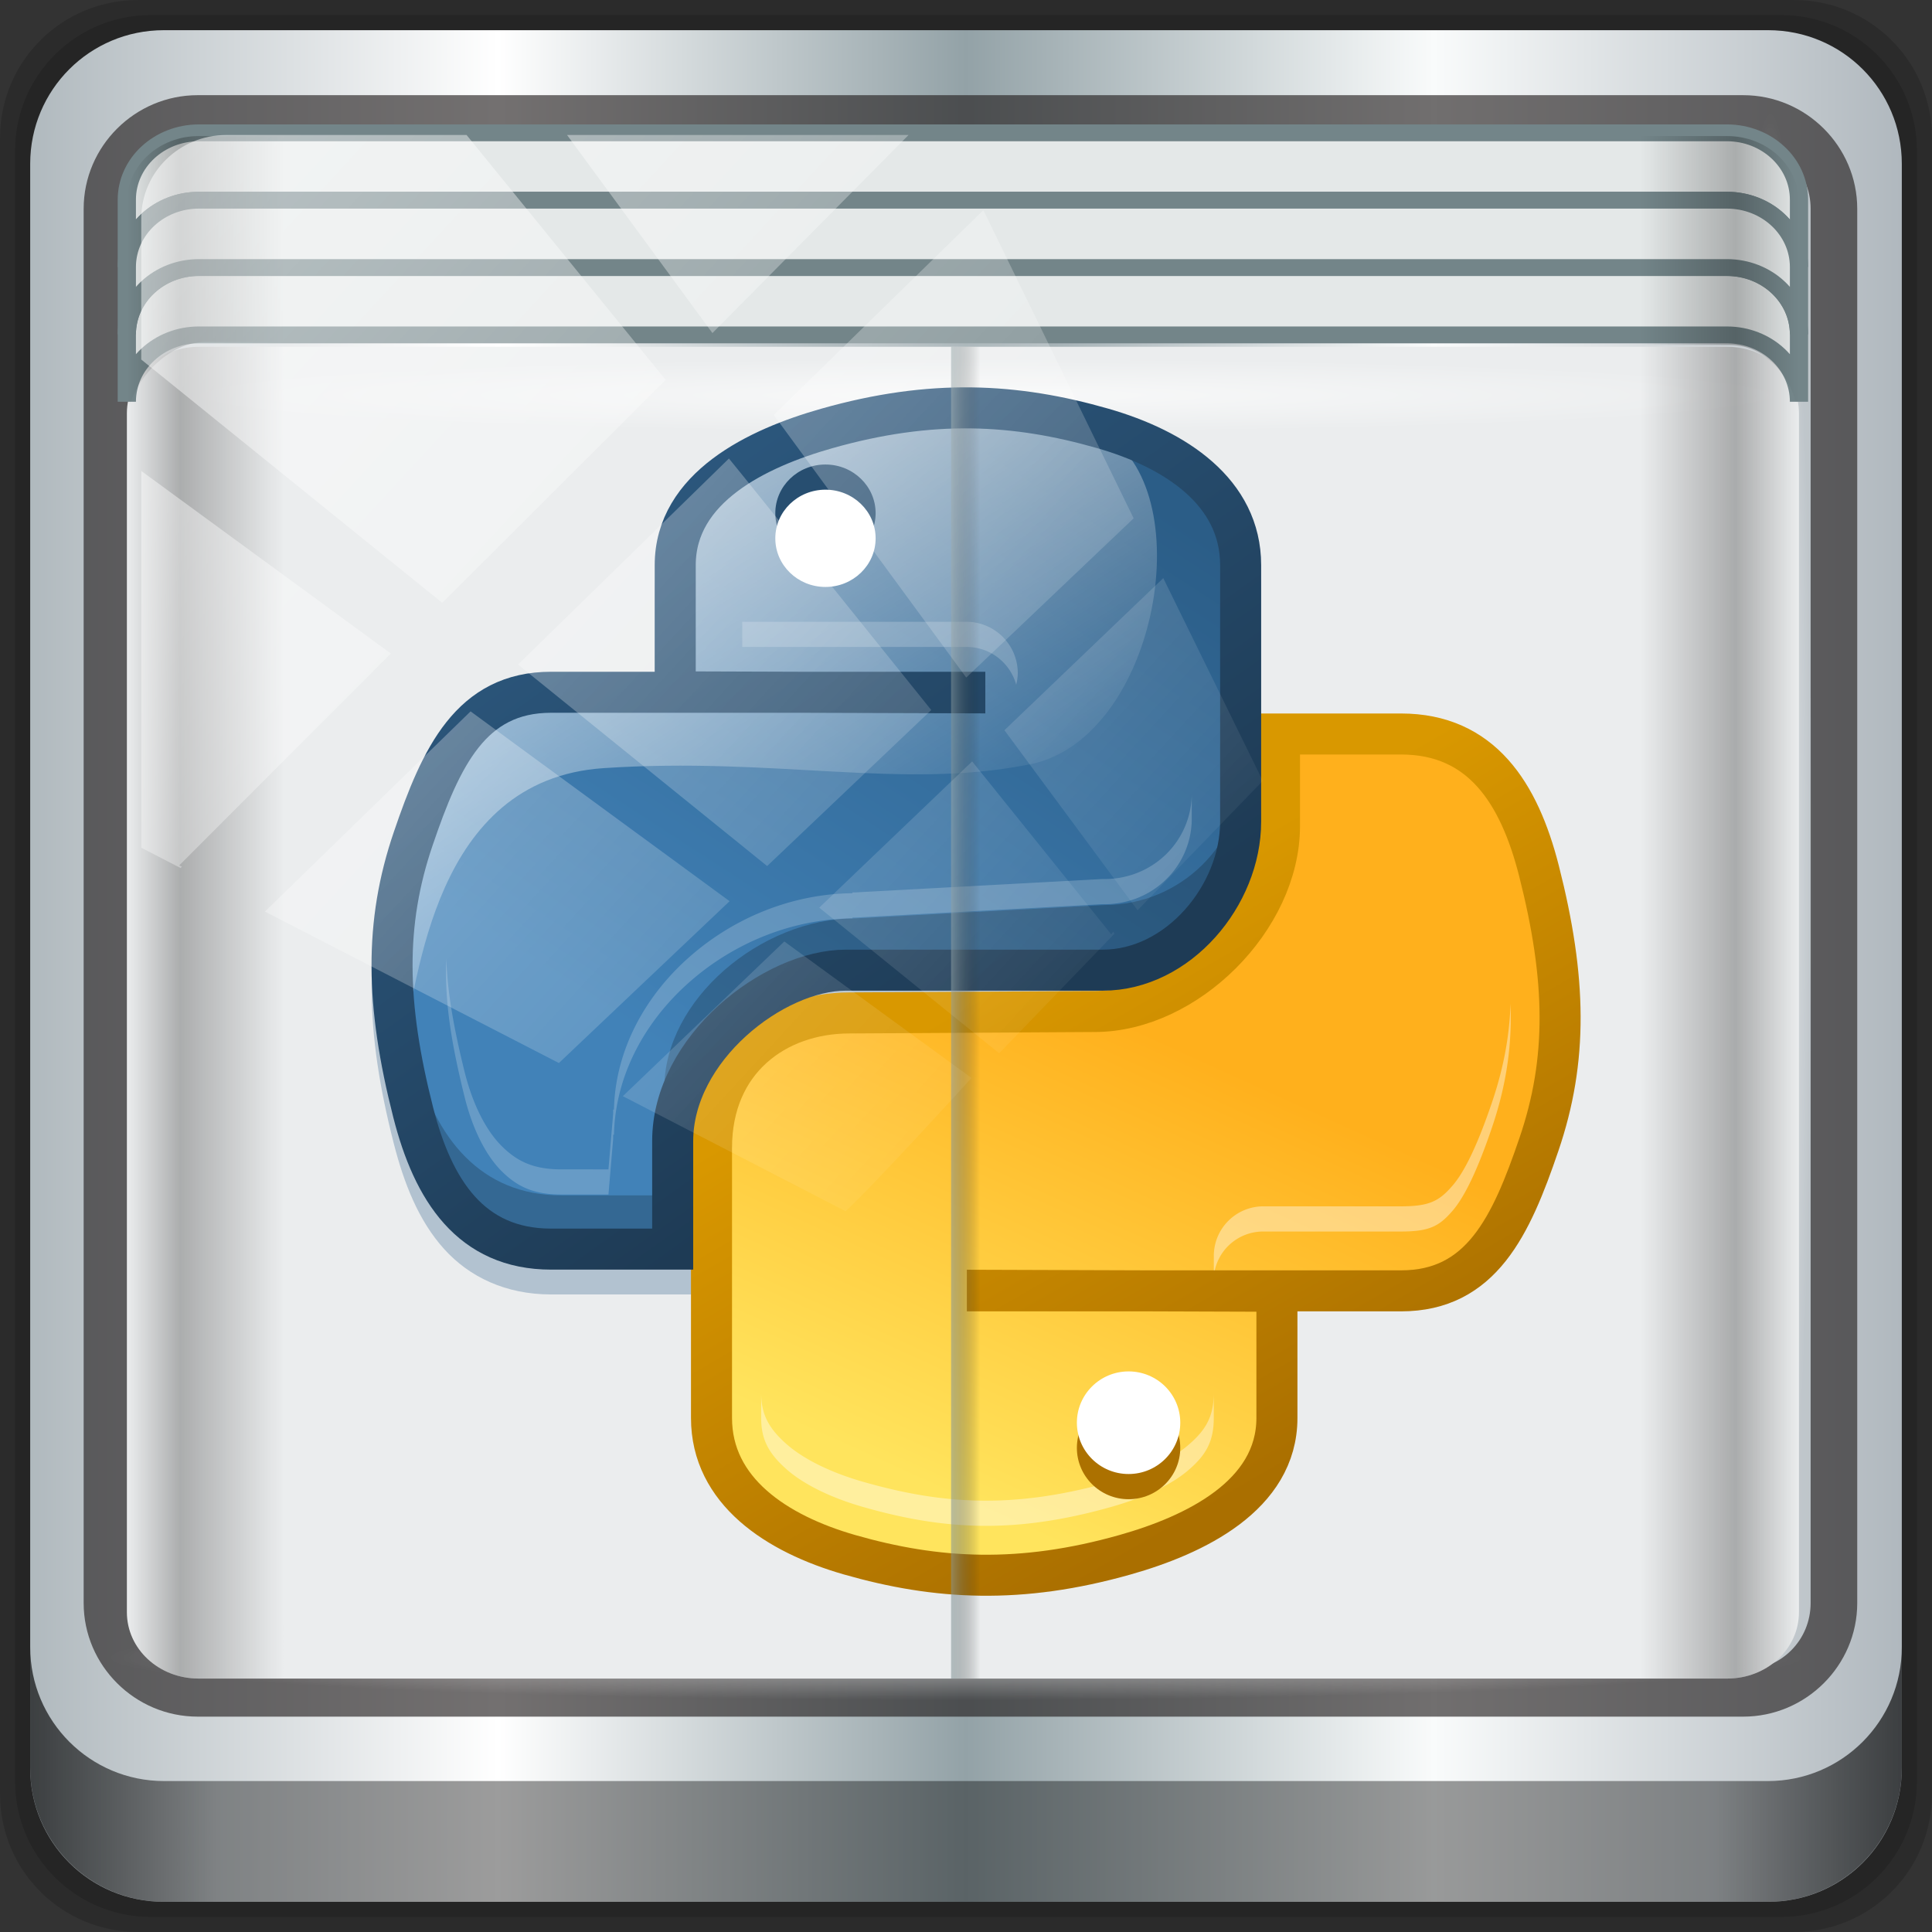 <?xml version="1.0" encoding="UTF-8" standalone="no"?>
<!-- Created with Inkscape (http://www.inkscape.org/) -->

<svg
   xmlns:dc="http://purl.org/dc/elements/1.1/"
   xmlns:cc="http://creativecommons.org/ns#"
   xmlns:rdf="http://www.w3.org/1999/02/22-rdf-syntax-ns#"
   xmlns:svg="http://www.w3.org/2000/svg"
   xmlns="http://www.w3.org/2000/svg"
   xmlns:xlink="http://www.w3.org/1999/xlink"
   xmlns:sodipodi="http://sodipodi.sourceforge.net/DTD/sodipodi-0.dtd"
   xmlns:inkscape="http://www.inkscape.org/namespaces/inkscape"
   width="96"
   height="96"
   viewBox="0 0 96 96"
   version="1.1"
   id="svg1072"
   inkscape:version="0.92.1 r15371"
   sodipodi:docname="applications-python.svg">
  <rect x="0" y="0" width="96" height="96" fill="#333333" stroke="none"/>
  <defs
     id="defs1066">
    <linearGradient
       inkscape:collect="always"
       xlink:href="#linearGradient6139-0"
       id="linearGradient4071"
       gradientUnits="userSpaceOnUse"
       gradientTransform="matrix(1.107,0,0,1.107,-4.994,-3.621)"
       x1="6"
       y1="47"
       x2="90"
       y2="47" />
    <linearGradient
       id="linearGradient6139-0">
      <stop
         id="stop6141-2"
         offset="0"
         style="stop-color:#b0b9be;stop-opacity:1" />
      <stop
         style="stop-color:#ffffff;stop-opacity:1;"
         offset="0.25"
         id="stop6151-0" />
      <stop
         style="stop-color:#93a2a7;stop-opacity:1"
         offset="0.5"
         id="stop6147-1" />
      <stop
         id="stop6149-4"
         offset="0.75"
         style="stop-color:#f9fbfb;stop-opacity:1" />
      <stop
         id="stop6143-4"
         offset="1"
         style="stop-color:#b0b8be;stop-opacity:1" />
    </linearGradient>
    <linearGradient
       gradientTransform="translate(0.149,0.415)"
       inkscape:collect="always"
       xlink:href="#linearGradient3832-0-6-1-1"
       id="linearGradient4129"
       x1="1.5"
       y1="88.172"
       x2="94.5"
       y2="88.172"
       gradientUnits="userSpaceOnUse" />
    <linearGradient
       id="linearGradient3832-0-6-1-1">
      <stop
         style="stop-color:#000000;stop-opacity:1;"
         offset="0"
         id="stop3834-6-3-7-1" />
      <stop
         id="stop3872-2-4"
         offset="0.1"
         style="stop-color:#000000;stop-opacity:0.588;" />
      <stop
         style="stop-color:#000000;stop-opacity:0.588;"
         offset="0.9"
         id="stop3844-6-2-7-6" />
      <stop
         style="stop-color:#000000;stop-opacity:1;"
         offset="1"
         id="stop3836-5-0-2-9" />
    </linearGradient>
    <radialGradient
       inkscape:collect="always"
       xlink:href="#linearGradient4050"
       id="radialGradient7462"
       gradientUnits="userSpaceOnUse"
       gradientTransform="matrix(0.975,0,0,0.049,34.048,80.582)"
       cx="13.948"
       cy="44.893"
       fx="13.948"
       fy="44.893"
       r="43.199" />
    <linearGradient
       inkscape:collect="always"
       id="linearGradient4050">
      <stop
         style="stop-color:#ffffff;stop-opacity:1;"
         offset="0"
         id="stop4052" />
      <stop
         style="stop-color:#ffffff;stop-opacity:0;"
         offset="1"
         id="stop4054" />
    </linearGradient>
    <radialGradient
       inkscape:collect="always"
       xlink:href="#linearGradient4050"
       id="radialGradient7464"
       gradientUnits="userSpaceOnUse"
       gradientTransform="matrix(0.888,0,0,0.049,31.96,-90.317)"
       cx="13.948"
       cy="44.893"
       fx="13.948"
       fy="44.893"
       r="43.199" />
    <radialGradient
       inkscape:collect="always"
       xlink:href="#linearGradient4050"
       id="radialGradient4543"
       gradientUnits="userSpaceOnUse"
       gradientTransform="matrix(1,0,0,0.049,-16.372,-3.862)"
       cx="48"
       cy="-16.128"
       fx="48"
       fy="-16.128"
       r="44.544" />
    <linearGradient
       inkscape:collect="always"
       xlink:href="#linearGradient4160"
       id="linearGradient4388"
       x1="2.5"
       y1="54.297"
       x2="93.5"
       y2="54.297"
       gradientUnits="userSpaceOnUse"
       gradientTransform="translate(-17.652,-22.602)" />
    <linearGradient
       id="linearGradient4160">
      <stop
         id="stop4170"
         offset="0"
         style="stop-color:#000000;stop-opacity:0;" />
      <stop
         style="stop-color:#000000;stop-opacity:0.965;"
         offset="0.032"
         id="stop4186" />
      <stop
         style="stop-color:#000000;stop-opacity:0;"
         offset="0.094"
         id="stop4182" />
      <stop
         style="stop-color:#000000;stop-opacity:0;"
         offset="0.496"
         id="stop4180" />
      <stop
         style="stop-color:#000000;stop-opacity:0;"
         offset="0.905"
         id="stop4178" />
      <stop
         id="stop4184"
         offset="0.962"
         style="stop-color:#000000;stop-opacity:0.988;" />
      <stop
         id="stop4168"
         offset="1"
         style="stop-color:#000000;stop-opacity:0;" />
    </linearGradient>
    <linearGradient
       gradientTransform="matrix(1,0,0,0.991,-17.354,9.636)"
       inkscape:collect="always"
       xlink:href="#linearGradient13484"
       id="linearGradient13490"
       x1="47.057"
       y1="22.252"
       x2="48.641"
       y2="22.252"
       gradientUnits="userSpaceOnUse" />
    <linearGradient
       id="linearGradient13484">
      <stop
         style="stop-color:#849699;stop-opacity:1"
         offset="0"
         id="stop13486" />
      <stop
         style="stop-color:#0b0d0d;stop-opacity:0"
         offset="1"
         id="stop13488" />
    </linearGradient>
    <linearGradient
       inkscape:collect="always"
       xlink:href="#linearGradient4160"
       id="linearGradient4369"
       x1="2.5"
       y1="11.141"
       x2="93.5"
       y2="11.141"
       gradientUnits="userSpaceOnUse"
       gradientTransform="translate(-17.652,-22.602)" />
    <linearGradient
       inkscape:collect="always"
       xlink:href="#linearGradient4050"
       id="linearGradient4767-6"
       gradientUnits="userSpaceOnUse"
       x1="2.771"
       y1="-28.642"
       x2="50.528"
       y2="14.514" />
    <clipPath
       id="clipPath4156-4-1-2"
       clipPathUnits="userSpaceOnUse">
      <path
         inkscape:connector-curvature="0"
         id="path4158-0-8-6"
         d="m 27.046,-55.695 -14.214,13.321 h 0.061 l 15.653,21.771 10.231,-10.546 C 38.562,-32.302 27.468,-54.819 27.046,-55.695 Z M 9.647,-39.383 -5.241,-25.321 15.988,-7.806 26.372,-18.383 Z m 31.491,12.951 -9.741,9.714 8.945,12.458 7.781,-7.555 z m -49.84,4.379 -13.754,12.982 26.283,13.846 0.061,-0.062 -0.123,-0.062 L 13.599,-5.401 -8.702,-22.053 Z m 38.015,7.401 -9.803,9.775 11.579,9.559 7.628,-7.401 -8.669,-11.009 z m 20.187,5.674 -7.383,7.216 6.188,8.542 5.82,-6.137 z m -32.195,6.322 -9.557,9.498 13.662,7.185 7.934,-7.678 z m 23.312,2.374 -7.107,6.938 8.363,6.907 5.361,-5.674 -0.061,-0.092 -0.092,0.123 -6.464,-8.203 z m -8.73,8.542 -7.505,7.339 10.354,5.458 c 1.397,-1.321 5.675,-6.123 5.851,-6.322 z"
         style="opacity:0.6;fill:#ffffff;fill-opacity:1;stroke:none" />
    </clipPath>
    <linearGradient
       x1="114.997"
       y1="165.984"
       x2="135.839"
       y2="120.675"
       id="linearGradient8399"
       xlink:href="#linearGradient4076"
       gradientUnits="userSpaceOnUse"
       gradientTransform="matrix(0.485,0,0,0.479,-26.646,-26.236)" />
    <linearGradient
       id="linearGradient4076">
      <stop
         id="stop4078"
         style="stop-color:#ffe45d;stop-opacity:1"
         offset="0" />
      <stop
         id="stop4080"
         style="stop-color:#ffb01c;stop-opacity:1"
         offset="1" />
    </linearGradient>
    <linearGradient
       x1="62.685"
       y1="65.534"
       x2="51.502"
       y2="46.165"
       id="linearGradient8409"
       xlink:href="#linearGradient8403"
       gradientUnits="userSpaceOnUse"
       gradientTransform="matrix(1.196,0,0,1.196,-28.501,-28.77)" />
    <linearGradient
       id="linearGradient8403">
      <stop
         id="stop8405"
         style="stop-color:#aa6f00;stop-opacity:1"
         offset="0" />
      <stop
         id="stop8407"
         style="stop-color:#d99800;stop-opacity:1"
         offset="1" />
    </linearGradient>
    <linearGradient
       x1="116.537"
       y1="58.202"
       x2="77.088"
       y2="118.202"
       id="linearGradient8345"
       xlink:href="#linearGradient4092"
       gradientUnits="userSpaceOnUse"
       gradientTransform="matrix(0.485,0,0,0.479,-27.622,-27.909)" />
    <linearGradient
       id="linearGradient4092">
      <stop
         id="stop4094"
         style="stop-color:#2b5d87;stop-opacity:1"
         offset="0" />
      <stop
         id="stop4096"
         style="stop-color:#4182b8;stop-opacity:1"
         offset="1" />
    </linearGradient>
    <linearGradient
       x1="36.13"
       y1="26.976"
       x2="46.905"
       y2="43.869"
       id="linearGradient8368"
       xlink:href="#linearGradient4050"
       gradientUnits="userSpaceOnUse"
       gradientTransform="matrix(1.196,0,0,1.196,-28.501,-28.77)" />
    <linearGradient
       x1="49.395"
       y1="49.178"
       x2="31.857"
       y2="24.633"
       id="linearGradient8390"
       xlink:href="#linearGradient8384"
       gradientUnits="userSpaceOnUse"
       gradientTransform="matrix(1.196,0,0,1.196,-28.501,-28.77)" />
    <linearGradient
       id="linearGradient8384">
      <stop
         id="stop8386"
         style="stop-color:#1e3b55;stop-opacity:1"
         offset="0" />
      <stop
         id="stop8388"
         style="stop-color:#2e5c84;stop-opacity:1"
         offset="1" />
    </linearGradient>
  </defs>
  <sodipodi:namedview
     id="base"
     pagecolor="#ffffff"
     bordercolor="#666666"
     borderopacity="1.0"
     inkscape:pageopacity="0.0"
     inkscape:pageshadow="2"
     inkscape:zoom="5.0409376"
     inkscape:cx="32.027455"
     inkscape:cy="47.634624"
     inkscape:document-units="px"
     inkscape:current-layer="g1003"
     showgrid="false"
     inkscape:showpageshadow="false"
     units="px"
     inkscape:lockguides="true"
     inkscape:window-width="1280"
     inkscape:window-height="972"
     inkscape:window-x="0"
     inkscape:window-y="26"
     inkscape:window-maximized="1">
    <sodipodi:guide
       position="0,0"
       orientation="0,96"
       id="guide1621"
       inkscape:locked="true" />
    <sodipodi:guide
       position="96,0"
       orientation="-96,0"
       id="guide1623"
       inkscape:locked="true" />
    <sodipodi:guide
       position="96,96"
       orientation="0,-96"
       id="guide1625"
       inkscape:locked="true" />
    <sodipodi:guide
       position="0,96"
       orientation="96,0"
       id="guide1627"
       inkscape:locked="true" />
  </sodipodi:namedview>
  <g
     inkscape:label="Livello 1"
     inkscape:groupmode="layer"
     id="layer1"
     transform="translate(0,-1026.52)">
    <g
       transform="translate(-0.149,1026.105)"
       style="display:inline"
       id="g1273">
      <path
         style="display:inline;opacity:0.15;fill:#000000;fill-opacity:1;fill-rule:nonzero;stroke:none"
         d="M 89.292,0.415 H 7.006 c -3.799,0 -6.857,3.058 -6.857,6.857 V 89.558 c 0,3.799 3.058,6.857 6.857,6.857 H 89.292 c 3.799,0 6.857,-3.058 6.857,-6.857 V 7.272 c 0,-3.799 -3.058,-6.857 -6.857,-6.857 z"
         id="path3288"
         inkscape:connector-curvature="0" />
      <path
         inkscape:connector-curvature="0"
         id="path4085"
         d="M 88.649,1.165 H 7.649 c -3.739,0 -6.75,3.01 -6.75,6.75 V 88.915 c 0,3.74 3.011,6.75 6.75,6.75 H 88.649 c 3.74,0 6.75,-3.01 6.75,-6.75 V 7.915 c 0,-3.739 -3.01,-6.75 -6.75,-6.75 z"
         style="display:inline;opacity:0.15;fill:#000000;fill-opacity:1;fill-rule:nonzero;stroke:none" />
      <path
         style="display:inline;fill:url(#linearGradient4071);fill-opacity:1;fill-rule:nonzero;stroke:none"
         d="M 88.006,1.915 H 8.292 c -3.68,0 -6.643,2.963 -6.643,6.643 V 88.272 c 0,3.68 2.963,6.643 6.643,6.643 H 88.006 c 3.68,0 6.643,-2.963 6.643,-6.643 V 8.558 c 0,-3.68 -2.963,-6.643 -6.643,-6.643 z"
         id="rect4251-1"
         inkscape:connector-curvature="0" />
      <path
         inkscape:connector-curvature="0"
         id="path4989"
         d="m 9.974,5.144 c -3.117,0 -5.668,2.54 -5.668,5.646 v 69.278 c 0,3.106 2.551,5.646 5.668,5.646 H 86.766 c 3.117,0 5.668,-2.54 5.668,-5.646 V 10.79 c 0,-3.106 -2.551,-5.646 -5.668,-5.646 z m 0,2.319 H 86.766 c 1.888,0 3.352,1.48 3.352,3.327 v 69.278 c 0,1.846 -1.464,3.327 -3.352,3.327 H 9.974 c -1.888,0 -3.352,-1.48 -3.352,-3.327 V 10.79 c 0,-1.846 1.464,-3.327 3.352,-3.327 z"
         style="color:#000000;font-style:normal;font-variant:normal;font-weight:normal;font-stretch:normal;font-size:medium;line-height:normal;font-family:Sans;-inkscape-font-specification:Sans;text-indent:0;text-align:start;text-decoration:none;text-decoration-line:none;letter-spacing:normal;word-spacing:normal;text-transform:none;writing-mode:lr-tb;direction:ltr;baseline-shift:baseline;text-anchor:start;display:inline;overflow:visible;visibility:visible;fill:#241f1f;fill-opacity:0.633;stroke:none;stroke-width:2.376;marker:none;enable-background:accumulate" />
      <path
         inkscape:connector-curvature="0"
         style="display:inline;opacity:0.658;fill:url(#linearGradient4129);fill-opacity:1;fill-rule:nonzero;stroke:none"
         d="m 1.649,82.259 v 6 c 0,3.68 2.976,6.656 6.656,6.656 H 87.993 c 3.68,0 6.656,-2.976 6.656,-6.656 v -6 c 0,3.68 -2.976,6.656 -6.656,6.656 H 8.305 c -3.68,0 -6.656,-2.976 -6.656,-6.656 z"
         id="path4118" />
      <rect
         style="opacity:0.55;fill:url(#radialGradient7462);fill-opacity:1;stroke:none"
         id="rect4131"
         width="84.25"
         height="4.25"
         x="5.524"
         y="80.665"
         rx="0"
         ry="4.25" />
      <rect
         ry="4.25"
         rx="0"
         y="-90.234"
         x="5.975"
         height="4.25"
         width="76.75"
         id="rect4141"
         style="opacity:0.669;fill:url(#radialGradient7464);fill-opacity:1;stroke:none"
         transform="rotate(90)" />
      <g
         transform="matrix(0.913,0,0,0.844,20.288,23.984)"
         id="g1003">
        <path
           inkscape:connector-curvature="0"
           style="opacity:1;fill:#ebedee;fill-opacity:1;stroke:none"
           d="m -11.246,-7.508 c -2.169,0 -3.906,1.742 -3.906,3.906 v 70.594 c 0,2.164 1.738,3.906 3.906,3.906 h 83.188 c 2.169,0 3.906,-1.742 3.906,-3.906 v -70.594 c 0,-2.164 -1.738,-3.906 -3.906,-3.906 z"
           id="path1246" />
        <rect
           ry="3.058"
           rx="3.957"
           y="-6.826"
           x="-12.916"
           height="4.352"
           width="89.088"
           id="rect4048"
           style="opacity:0.651;fill:url(#radialGradient4543);fill-opacity:1;stroke:none" />
        <g
           style="display:inline"
           transform="matrix(1.146,0,0,1.239,-2.08,-5.048)"
           id="g962">
          <path
             d="m 28.697,1.137 c -2.233,-0.028 -4.58,0.284 -7.14,1.009 -1.717,0.486 -3.613,1.229 -5.159,2.393 -1.546,1.164 -2.729,2.856 -2.729,5.047 V 14.67 H 8.734 c -2.166,0 -3.838,0.928 -4.972,2.355 -1.134,1.427 -1.833,3.26 -2.505,5.234 -1.433,4.198 -1.337,8.32 0,13.57 0.493,1.938 1.189,3.707 2.393,5.047 1.203,1.34 2.939,2.168 5.084,2.168 h 5.795 0.972 v -0.972 -5.122 c 0,-1.85 1.029,-3.63 2.505,-4.972 1.475,-1.342 3.388,-2.168 4.748,-2.168 h 12.187 c 4.229,0 7.514,-3.981 7.514,-8.038 V 9.586 c 0,-2.024 -0.919,-3.692 -2.28,-4.897 C 38.812,3.483 37.029,2.671 35.202,2.146 33.063,1.532 30.93,1.165 28.697,1.137 Z"
             inkscape:connector-curvature="0"
             id="path8454"
             style="opacity:0.3;fill:#2c5f89;fill-opacity:1;stroke:none;stroke-width:1.196" />
          <path
             d="m 42.552,48.913 c 0,3.694 -3.251,5.565 -6.55,6.498 -4.964,1.407 -8.947,1.191 -13.095,0 -3.464,-0.995 -6.55,-3.029 -6.55,-6.498 V 36.726 c 0,-3.507 2.965,-6.503 6.55,-6.503 l 12.886,-0.826 c 4.362,0 7.213,-2.685 7.213,-7.092 l 1.187,-5.891 h 4.91 c 3.814,0 5.609,2.794 6.55,6.498 1.31,5.144 1.368,8.991 0,13.001 -1.325,3.895 -2.741,6.498 -6.55,6.498 H 42.552 29.457 v -0.026 h 13.095 v 6.529 z"
             inkscape:connector-curvature="0"
             id="path2732"
             style="fill:url(#linearGradient8399);fill-opacity:1;stroke:none;stroke-width:1.196" />
          <path
             d="m 54.305,29.212 c -0.054,1.63 -0.356,3.163 -0.897,4.748 -0.632,1.858 -1.253,3.219 -1.869,3.925 -0.616,0.706 -1.063,0.972 -2.43,0.972 h -6.542 a 2.354,2.354 0 0 0 -2.355,2.355 v 0.972 A 2.354,2.354 0 0 1 42.566,40.054 h 6.542 c 1.367,0 1.814,-0.266 2.43,-0.972 0.616,-0.706 1.237,-2.067 1.869,-3.925 0.67,-1.964 0.975,-3.846 0.897,-5.944 z m -35.59,18.505 v 1.196 c 0,1.039 0.372,1.698 1.196,2.43 0.824,0.732 2.127,1.364 3.626,1.794 3.838,1.102 7.227,1.3 11.813,0 1.448,-0.41 2.785,-1.005 3.626,-1.72 0.841,-0.715 1.234,-1.354 1.234,-2.505 v -1.196 c 0,1.15 -0.393,1.79 -1.234,2.505 -0.841,0.715 -2.178,1.31 -3.626,1.72 -4.586,1.3 -7.976,1.102 -11.813,0 -1.5,-0.431 -2.802,-1.062 -3.626,-1.794 -0.824,-0.732 -1.196,-1.391 -1.196,-2.43 z"
             inkscape:connector-curvature="0"
             id="path8413"
             style="opacity:0.4;fill:#ffffff;fill-opacity:1;stroke:none;stroke-width:1.196" />
          <path
             d="m 33.709,50.334 c 0,-1.345 1.101,-2.436 2.455,-2.436 1.359,0 2.455,1.091 2.455,2.436 0,1.349 -1.097,2.44 -2.455,2.44 -1.354,0 -2.455,-1.091 -2.455,-2.44 z"
             inkscape:connector-curvature="0"
             id="path8401"
             style="fill:#ac7100;fill-opacity:1;stroke-width:1.196" />
          <path
             d="m 33.709,49.137 c 0,-1.345 1.101,-2.436 2.455,-2.436 1.359,0 2.455,1.091 2.455,2.436 0,1.349 -1.097,2.44 -2.455,2.44 -1.354,0 -2.455,-1.091 -2.455,-2.44 z"
             inkscape:connector-curvature="0"
             id="path2736"
             style="fill:#ffffff;stroke-width:1.196" />
          <path
             d="m 43.209,48.913 c 0,3.694 -3.907,5.565 -7.207,6.498 -4.964,1.407 -8.947,1.191 -13.095,0 -3.464,-0.995 -6.55,-3.029 -6.55,-6.498 V 36.078 c 0,-4.156 3.058,-6.41 6.55,-6.41 l 11.647,-0.069 c 4.362,0 8.777,-4.402 8.777,-8.81 v -4.376 h 5.772 c 3.814,0 5.609,2.794 6.55,6.498 1.31,5.144 1.368,8.991 0,13.001 -1.325,3.895 -2.741,6.961 -6.55,6.961 H 43.209 29.457 v -0.026 l 13.752,0.046 v 6.02 z"
             inkscape:connector-curvature="0"
             id="path2744"
             style="fill:none;stroke:url(#linearGradient8409);stroke-width:1.949;stroke-opacity:1" />
          <path
             d="m 15.381,8.237 c 0,-3.694 1.004,-5.704 6.55,-6.661 3.765,-0.651 8.593,-0.732 13.095,0 3.556,0.579 6.55,3.192 6.55,6.661 V 20.425 c 0,3.574 -2.906,6.503 -6.55,6.503 l -11.876,0.647 c -4.444,0 -9.034,3.83 -9.034,8.055 l -0.375,5.107 H 9.238 c -3.809,0 -6.026,-2.708 -6.958,-6.498 -1.257,-5.091 -1.203,-8.125 0,-13.001 1.043,-4.254 4.376,-6.498 8.185,-6.498 h 4.915 13.1 V 14.697 H 15.381 Z"
             inkscape:connector-curvature="0"
             id="path2730"
             style="fill:url(#linearGradient8345);fill-opacity:1;stroke:none;stroke-width:1.196" />
          <path
             d="m 17.818,11.081 v 1.196 h 10.654 a 2.442,2.442 0 0 1 2.355,1.794 2.442,2.442 0 0 0 0.075,-0.523 v -0.037 a 2.442,2.442 0 0 0 -2.43,-2.43 z m 21.346,8.15 c 0,2.238 -1.815,4.075 -4.15,4.075 a 2.442,2.442 0 0 0 -0.112,0 l -11.739,0.636 h -0.112 v 0.037 c -2.882,0.033 -5.611,1.165 -7.701,2.991 -2.072,1.81 -3.558,4.375 -3.626,7.29 h -0.037 v 0.187 l -0.224,2.654 H 9.22 c -1.324,0 -2.111,-0.387 -2.841,-1.122 -0.73,-0.734 -1.366,-1.961 -1.757,-3.551 C 4.091,30.276 3.816,28.647 3.762,27.081 c -0.079,1.951 0.194,3.843 0.86,6.542 0.391,1.591 1.027,2.817 1.757,3.551 0.73,0.734 1.517,1.122 2.841,1.122 h 2.243 l 0.224,-2.654 v -0.187 h 0.037 c 0.068,-2.915 1.554,-5.48 3.626,-7.29 2.09,-1.826 4.819,-2.958 7.701,-2.991 v -0.037 h 0.112 L 34.903,24.502 a 2.442,2.442 0 0 1 0.112,0 c 2.335,0 4.15,-1.837 4.15,-4.075 z"
             inkscape:connector-curvature="0"
             id="path8349"
             style="opacity:0.2;fill:#ffffff;fill-opacity:1;stroke:none;stroke-width:1.196" />
          <path
             d="m 28.211,1.062 c -2.24,0.01 -4.398,0.198 -6.28,0.523 -5.546,0.957 -6.542,2.96 -6.542,6.654 v 6.467 h 13.084 v 0.037 H 15.388 10.454 c -3.809,0 -7.144,2.251 -8.187,6.505 C 1.321,25.083 1.115,27.78 1.668,31.231 2.448,28.17 3.123,18.574 11.239,18.035 19.311,17.498 25.354,19.048 31.314,17.885 37.419,16.868 39.633,5.128 35.127,2.221 L 34.23,1.473 C 32.226,1.192 30.19,1.053 28.211,1.062 Z"
             inkscape:connector-curvature="0"
             id="path8356"
             style="opacity:0.6;fill:url(#linearGradient8368);fill-opacity:1;stroke:none;stroke-width:1.196" />
          <path
             d="m 41.594,18.035 c 0,3.574 -2.936,6.505 -6.58,6.505 l -11.851,0.636 c -4.444,0 -9.047,3.85 -9.047,8.075 l -0.374,5.084 H 9.22 c -3.809,0 -6.022,-2.715 -6.953,-6.505 -0.471,-1.909 -0.749,-3.511 -0.86,-5.047 -0.108,2.295 0.141,4.528 0.86,7.439 0.932,3.79 3.145,6.505 6.953,6.505 h 4.523 l 0.374,-5.084 c 0,-4.225 4.603,-8.075 9.047,-8.075 L 35.015,26.932 c 3.644,0 6.58,-2.93 6.58,-6.505 z"
             inkscape:connector-curvature="0"
             id="path8370"
             style="opacity:0.2;fill:#000000;fill-opacity:1;stroke:none;stroke-width:1.196" />
          <path
             d="m 14.634,8.39 c 0,-3.694 3.907,-5.565 7.207,-6.498 4.964,-1.407 8.947,-1.191 13.095,0 3.464,0.995 6.55,3.029 6.55,6.498 V 20.577 c 0,3.507 -2.965,7.058 -6.55,7.058 H 22.735 c -3.425,0 -8.222,3.718 -8.222,8.125 V 40.89 H 8.74 c -3.814,0 -5.609,-2.794 -6.55,-6.498 -1.31,-5.144 -1.368,-8.991 0,-13.001 1.325,-3.895 2.741,-6.961 6.55,-6.961 H 14.634 28.386 v 0.026 L 14.634,14.41 V 8.39 Z"
             inkscape:connector-curvature="0"
             id="path3530"
             style="fill:none;stroke:url(#linearGradient8390);stroke-width:1.949;stroke-opacity:1" />
          <path
             d="m 19.387,5.921 c 0,-1.279 1.064,-2.313 2.382,-2.313 1.313,0 2.382,1.034 2.382,2.313 0,1.274 -1.069,2.309 -2.382,2.309 -1.318,0 -2.382,-1.034 -2.382,-2.309 z"
             inkscape:connector-curvature="0"
             id="path8354"
             style="fill:#274e70;fill-opacity:1;stroke-width:1.196" />
          <path
             d="m 19.387,7.117 c 0,-1.279 1.064,-2.313 2.382,-2.313 1.313,0 2.382,1.034 2.382,2.313 0,1.274 -1.069,2.309 -2.382,2.309 -1.318,0 -2.382,-1.034 -2.382,-2.309 z"
             inkscape:connector-curvature="0"
             id="path2734"
             style="fill:#ffffff;stroke-width:1.196" />
        </g>
        <path
           id="rect4371"
           d="m -11.246,-7.508 c -2.169,0 -3.906,1.742 -3.906,3.906 v 70.594 c 0,2.164 1.738,3.906 3.906,3.906 h 83.188 c 2.169,0 3.906,-1.742 3.906,-3.906 v -70.594 c 0,-2.164 -1.738,-3.906 -3.906,-3.906 z"
           style="opacity:0.28;fill:url(#linearGradient4388);fill-opacity:1;stroke:none"
           inkscape:connector-curvature="0" />
        <path
           inkscape:connector-curvature="0"
           id="path13457"
           d="m 29.705,-7.508 v 78.406 h 42.145 c 2.219,0 3.997,-1.742 3.997,-3.906 V -3.602 c 0,-2.164 -1.778,-3.906 -3.997,-3.906 z"
           style="opacity:0.567;fill:url(#linearGradient13490);fill-opacity:1;stroke:none" />
        <g
           id="g986">
          <path
             inkscape:connector-curvature="0"
             style="opacity:0;fill:#000000;fill-opacity:1;stroke:none"
             d="m -11.527,-20.414 c -2.183,0 -3.938,1.755 -3.938,3.938 v 12 c 0,-2.183 1.755,-3.938 3.938,-3.938 h 83.75 c 2.183,0 3.938,1.755 3.938,3.938 v -12 c 0,-2.183 -1.755,-3.938 -3.938,-3.938 z"
             id="rect4080" />
          <path
             inkscape:connector-curvature="0"
             style="fill:#e4e8e8;fill-opacity:1;stroke:#738589;stroke-width:0.992;stroke-miterlimit:4;stroke-dasharray:none;stroke-opacity:1"
             d="m -11.23,-20.105 c -2.169,0 -3.926,1.761 -3.926,3.935 v 3.966 c 0,-2.173 1.757,-3.935 3.926,-3.935 h 83.155 c 2.169,0 3.926,1.761 3.926,3.935 v -3.966 c 0,-2.173 -1.757,-3.935 -3.926,-3.935 z"
             id="path4058" />
          <path
             id="path4060"
             d="m -11.23,-12.175 c -2.169,0 -3.926,1.761 -3.926,3.935 v 3.966 c 0,-2.173 1.757,-3.935 3.926,-3.935 h 83.155 c 2.169,0 3.926,1.761 3.926,3.935 v -3.966 c 0,-2.173 -1.757,-3.935 -3.926,-3.935 z"
             style="fill:#e4e8e8;fill-opacity:1;stroke:#738589;stroke-width:0.992;stroke-miterlimit:4;stroke-dasharray:none;stroke-opacity:1"
             inkscape:connector-curvature="0" />
          <path
             inkscape:connector-curvature="0"
             style="fill:#e4e8e8;fill-opacity:1;stroke:#738589;stroke-width:0.992;stroke-miterlimit:4;stroke-dasharray:none;stroke-opacity:1"
             d="m -11.23,-16.14 c -2.169,0 -3.926,1.761 -3.926,3.935 v 3.966 c 0,-2.173 1.757,-3.935 3.926,-3.935 h 83.155 c 2.169,0 3.926,1.761 3.926,3.935 v -3.966 c 0,-2.173 -1.757,-3.935 -3.926,-3.935 z"
             id="path4062" />
          <path
             style="opacity:0.258;fill:url(#linearGradient4369);fill-opacity:1;stroke:none"
             d="m -11.246,-19.914 c -2.169,0 -3.906,1.742 -3.906,3.906 v 13 c 0,-2.164 2.087,-4.785 4.256,-4.78 l 83.013,0.175 c 2.169,0.005 3.731,2.441 3.731,4.605 v -13 c 0,-2.164 -1.738,-3.906 -3.906,-3.906 z"
             id="rect4358"
             inkscape:connector-curvature="0"
             sodipodi:nodetypes="sscsscsss" />
        </g>
        <rect
           transform="matrix(1.171,0,0,1.241,-16.712,17.252)"
           style="display:inline;opacity:0.508;fill:url(#linearGradient4767-6);fill-opacity:1;stroke:none"
           id="rect4146"
           width="75.966"
           height="69.024"
           x="2"
           y="-30"
           rx="3.957"
           ry="3.957"
           clip-path="url(#clipPath4156-4-1-2)" />
      </g>
    </g>
  </g>
</svg>
